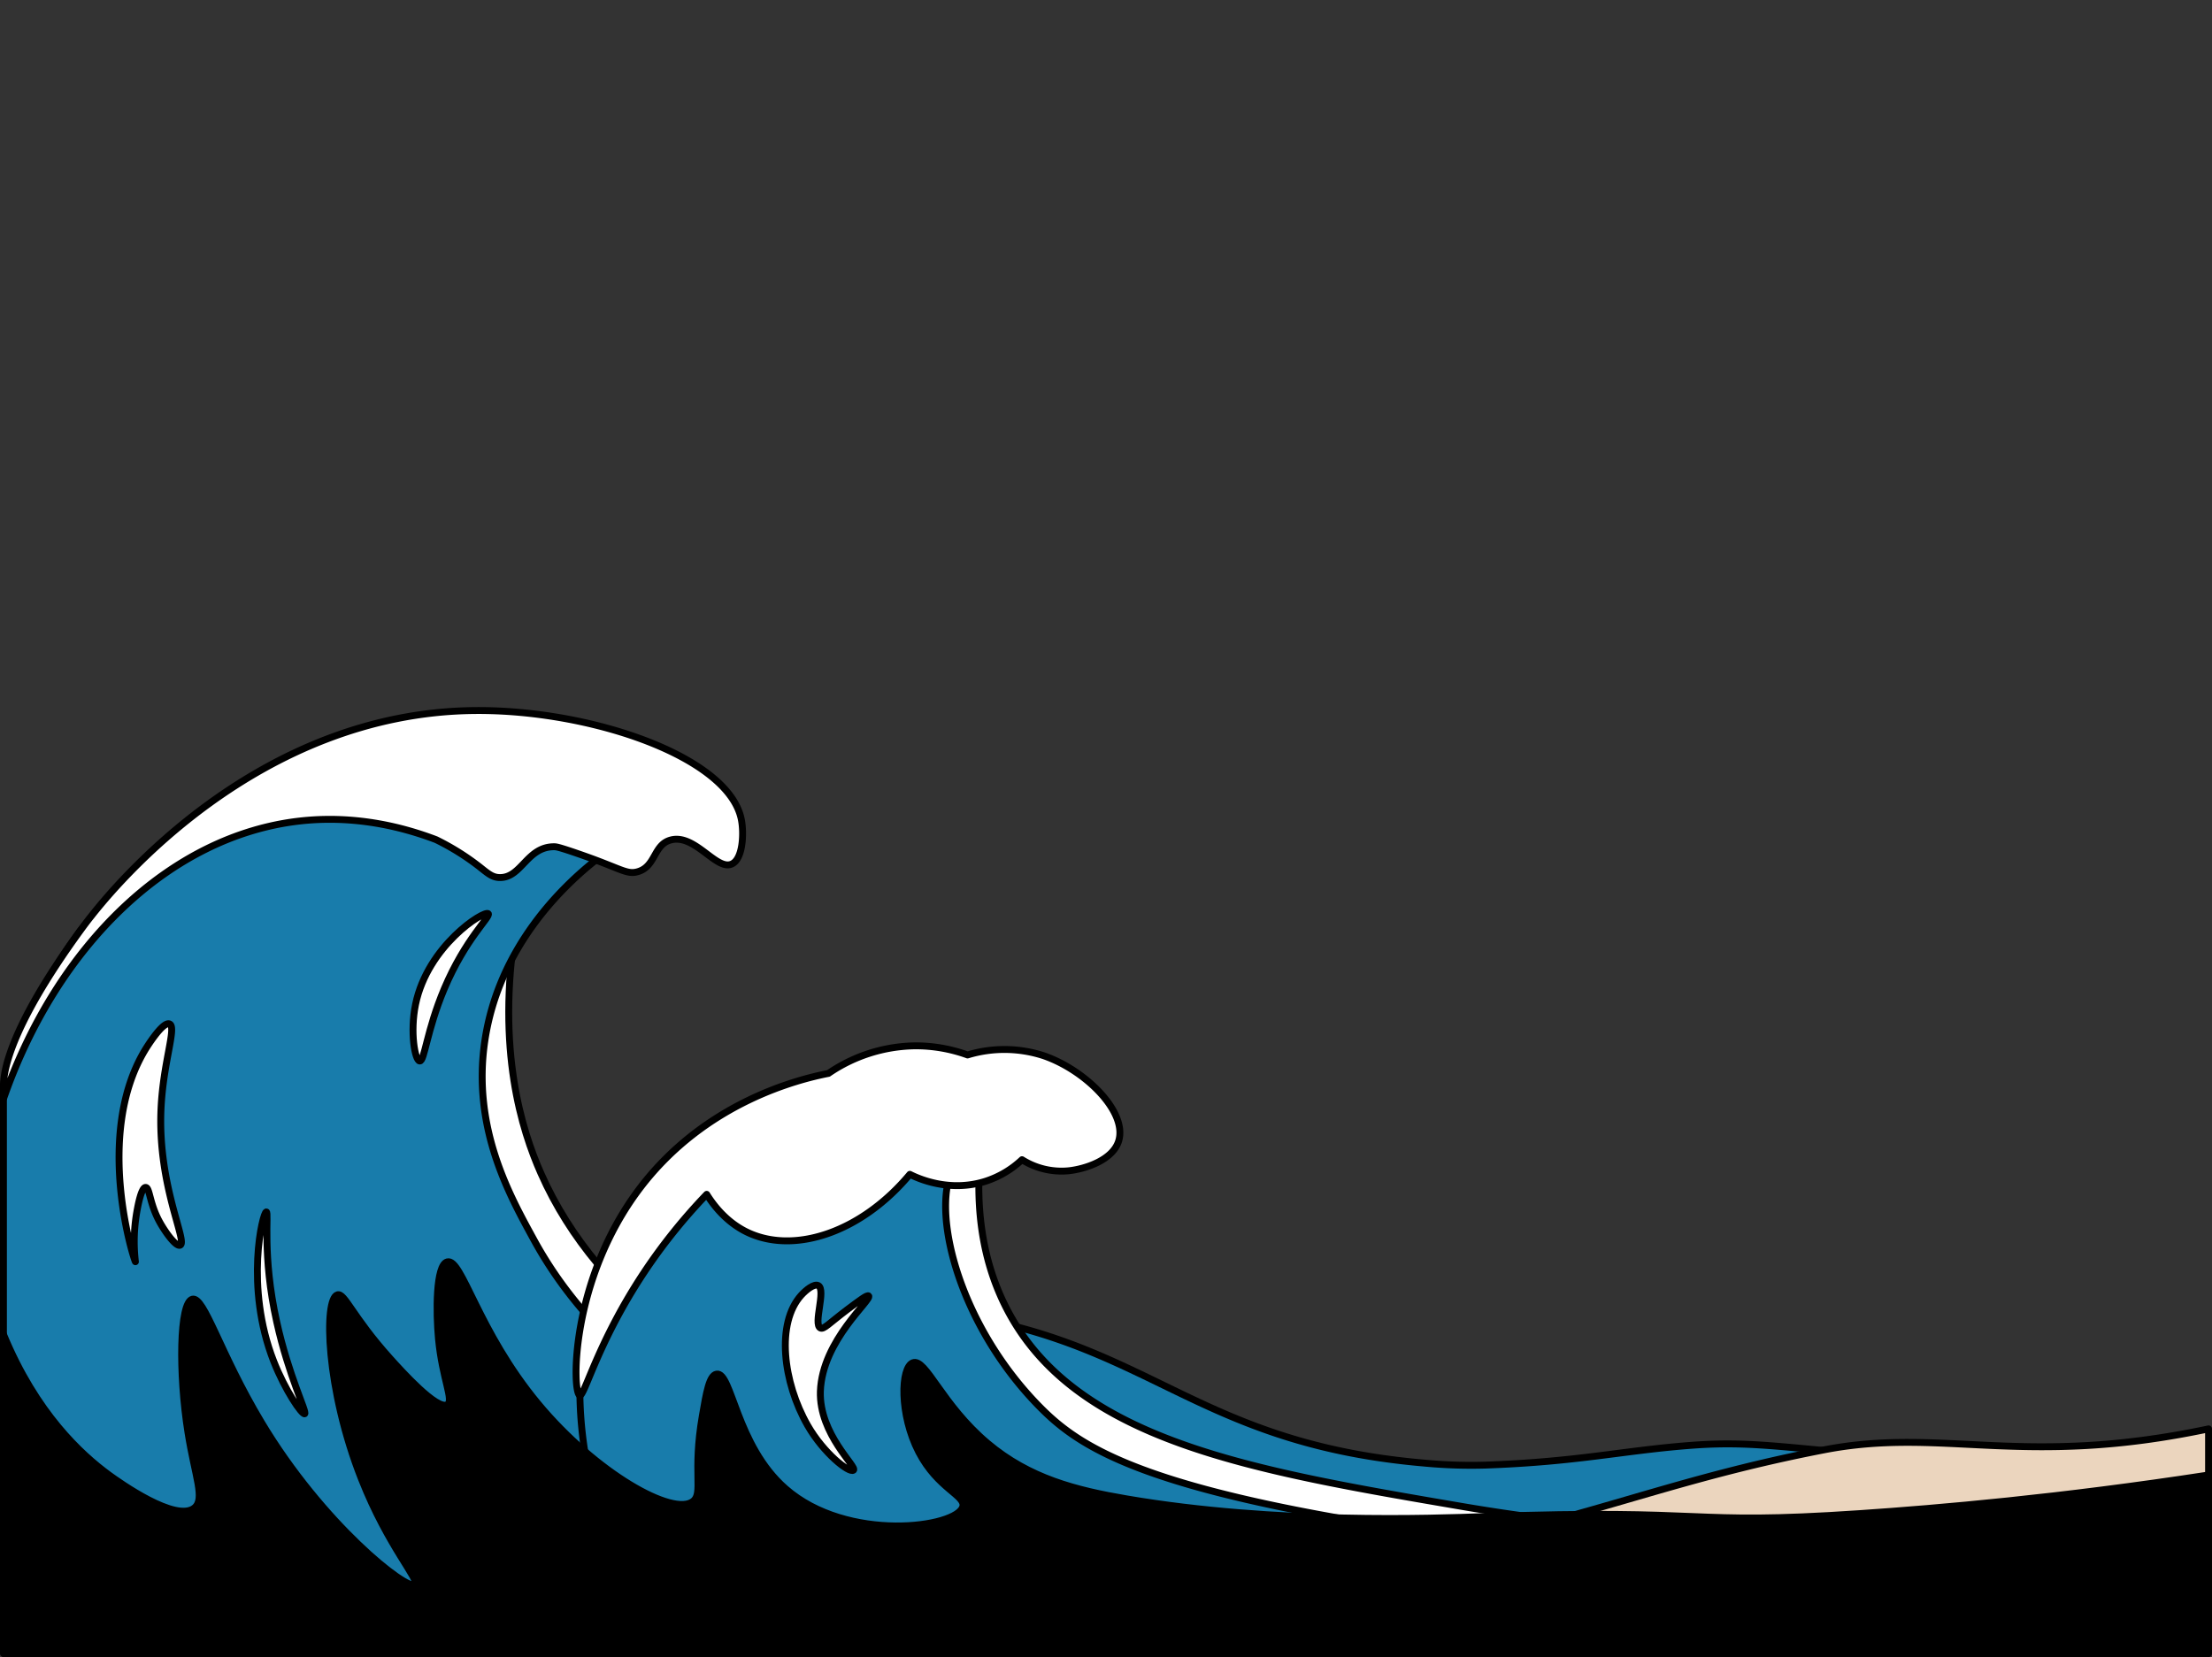 <svg id="레이어_1" data-name="레이어 1" xmlns="http://www.w3.org/2000/svg" viewBox="0 0 642 481"><rect x="0" y="0" width="642" height="481" fill="#333333" stroke="none"/><defs><style>.cls-1{fill:#187cab;}.cls-1,.cls-2,.cls-3,.cls-4{stroke:#000;stroke-linecap:round;stroke-linejoin:round;stroke-width:2px;}.cls-2{fill:#ebd5be;}.cls-3{fill:#fff;}</style></defs><path class="cls-1" d="M641,428.15c-45.82-1.65-80.48-4.26-104.24-6.42-22.7-2.06-31.17-3.33-46.4-2.15-19.49,1.51-32.51,4.76-59.17,5.7a145.06,145.06,0,0,1-18-.6c-70.41-6.12-81.15-39.21-149.16-44.62-40-3.19-45.67,7.55-87.32,1.28a246.07,246.07,0,0,1-84.4-29.55l32.47,92.65a1075.25,1075.25,0,0,0,294.79,21.67A1072.31,1072.31,0,0,0,641,428.15Z"/><path class="cls-2" d="M441.78,443.76c31.31-8,52.51-16.09,87.54-22.89,34.67-6.73,57.61,5.34,111.68-6.1v31.28a993.9,993.9,0,0,1-119.69,3.43C493.12,448.59,466.55,446.54,441.78,443.76Z"/><path class="cls-3" d="M44,445c-3.83-4.32-35.91-41.81-25.81-93.26,1.34-6.83,10-47.49,49.72-71.2,37.44-22.35,75-13.19,81.8-11.38-5.74,35.5,1.79,59,7.25,71.35,34.12,77.29,153.12,94.75,179.59,98.64h0L133,467Z"/><path class="cls-1" d="M279.4,437.35l-28.84,15.31L107.15,470.83,4.84,451.7,1,428.16V315c1.45-7.71,8.46-26.05,22.34-44.93a107.41,107.41,0,0,1,42.26-30.24c18.66-7.24,36.36-7.12,47.27-7.12a171.72,171.72,0,0,1,65.34,13.06c-1.17.79-3,2.08-5.23,3.85-10,7.91-28.23,25.5-32.26,52.5-3.8,25.47,7.36,45.17,14.23,57.75C188,420.37,266.15,435.05,279.4,437.35Z"/><path class="cls-3" d="M212.37,250.81c-4.44,2-10.63-8.8-17.62-7-5.19,1.32-4.32,7.85-9.83,9.27-2.64.68-4.15-.47-11.93-3.4-1.81-.68-4-1.46-6.54-2.33-4.45-1.5-5-1.54-5.49-1.56-8-.13-9.54,9-15.86,8.94-2.11,0-3.35-1.07-5.77-3a72,72,0,0,0-12.77-8c-16.91-6.43-30.74-6.4-39.55-5.41-37.66,4.26-70.4,36-85.92,80.42C1,317.23,1,315.94,1,315c.09-3.51,1.19-15.86,22.34-44.93,1-1.37,2-2.73,3.11-4.1,6.77-8.58,48-59.12,111.28-59.72,33.59-.33,74,13.42,77.46,31.78C215.93,241.93,215.64,249.36,212.37,250.81Z"/><path class="cls-3" d="M216,458.72c-2.87-2.94-26.91-28.46-21.49-65.32.72-4.89,5.5-34,32.88-52.21,25.82-17.14,52.75-11.9,57.68-10.85-1.71,12.69-2.24,32.08,7.56,50.4,20.05,37.49,70.31,46.07,131.79,56.56a576.86,576.86,0,0,0,101.85,8.13L279.81,471.32Z"/><path class="cls-1" d="M517.13,455.44,254.4,475.26l-73.26-10.11-3.51-16.59a114.53,114.53,0,0,1-9.32-43.37.86.86,0,0,1,0-.16c0-2,0-3.87.06-5.72,1.67-7.55,6.82-21.59,16.53-36.21.79-1.2,1.61-2.38,2.46-3.58,4.91-6.87,32.77-44.58,78.39-53.18a122.47,122.47,0,0,1,31.48,6.8c-.8.6-2.05,1.58-3.58,2.91,0,0-11.38,9.93-17.32,23.44-6.08,13.85,2.7,45.75,25.31,68.76,12.27,12.49,32,25.84,126.53,38.46C465.45,451.69,496.31,454.14,517.13,455.44Z"/><path class="cls-3" d="M324.63,331.34c-1.82,5.46-9.68,8-14.48,8.51a21.53,21.53,0,0,1-13.53-3.22,27.93,27.93,0,0,1-10.55,6.25c-10.54,3.37-19.69-.84-22-2C250.23,357.46,231.18,364,217.56,358c-2.88-1.27-8-4.21-12.45-11.31A163,163,0,0,0,187,369.24c-13.58,20.42-17.37,36.19-18.73,35.79-2.21-.67-2.9-33.31,17.45-60.13,19.17-25.25,46.66-31.73,54.73-33.32a45.53,45.53,0,0,1,25.18-8,44,44,0,0,1,15.19,2.65,36.78,36.78,0,0,1,22.1.22C315.25,310.7,327.41,323,324.63,331.34Z"/><path class="cls-4" d="M641,480H1V387.32c9.48,23,22.59,34.92,30.6,40.8,3,2.18,19.53,14,24.86,9.56,3.13-2.62.14-9-1.91-21.89-2.73-17.15-2.49-37.74,1.28-38.67,3.48-.86,7.94,15.6,20,35.7,17.78,29.71,42.33,49,44.62,47.17,1.52-1.24-7.77-11-15.51-30.6-10.37-26.21-11-52.4-7-53.54,2.11-.61,4.29,6.26,15.29,18.48,3.25,3.61,13.68,15.19,16.58,13.39,2-1.22-1.44-7.39-2.55-19.12-.71-7.5-.82-21.41,2.55-22.31,4.27-1.14,8.8,20.06,26.36,41.18,16.75,20.16,39.29,32.92,45,28.3,3-2.4-.2-8.14,2.67-24.79,1.15-6.69,2-11.76,4.14-12.11,4.44-.74,5.6,20.68,20,33.25,18,15.77,49.78,11.36,51.45,5.23.89-3.27-7.25-5.19-12.78-15.86-5.65-10.91-5.26-24.61-1.7-25.92,3.78-1.38,8.33,12.13,21.68,23.37,12.14,10.24,25.68,13.65,40.37,16.15,43.48,7.42,89.41,5.64,103.24,5.16,67.94-2.38,58.23,2.58,109.47-.88,23.07-1.55,58.21-4.6,101.32-11.22Z"/><path class="cls-3" d="M42.1,304.78c-15,24.93-3.06,61.5-2.8,61.46A50.29,50.29,0,0,1,39.85,351c.21-1.13,1.19-6.34,2.41-6.32s1.08,4.45,3.94,9.77c1.65,3.07,4.83,7.49,6.07,7,2.31-.91-6.48-17.21-5.55-39.32.58-13.69,4.65-24.05,2.47-24.91C47.21,296.4,42.36,304.35,42.1,304.78Z"/><path class="cls-3" d="M79.43,395.13c3.32,8.48,8.23,15.61,9,15.26s-4.66-11-8.13-26.73c-4.3-19.38-2.19-31.84-3-31.87C76.26,351.75,70.94,373.47,79.43,395.13Z"/><path class="cls-3" d="M120.61,291.54c-1.66,8.06-.18,16.33,1.21,16.45s2-8.77,7.1-20.92c6.21-14.72,13.65-21.08,12.79-21.85C140.51,264.15,124.12,274.5,120.61,291.54Z"/><path class="cls-3" d="M234.44,413.82c4.6,8,12,13.86,13.26,12.94s-10-10.36-9.6-22.89c.53-14.9,15.21-26.69,14-27.7-.42-.36-2.43,1.16-6.23,4-5.38,4.08-6.77,5.79-7.76,5.32-2.19-1.07,1.73-11.1-.63-12.33-1.24-.63-3.61,1.36-4.92,2.79C225.19,384.09,227.22,401.25,234.44,413.82Z"/></svg>